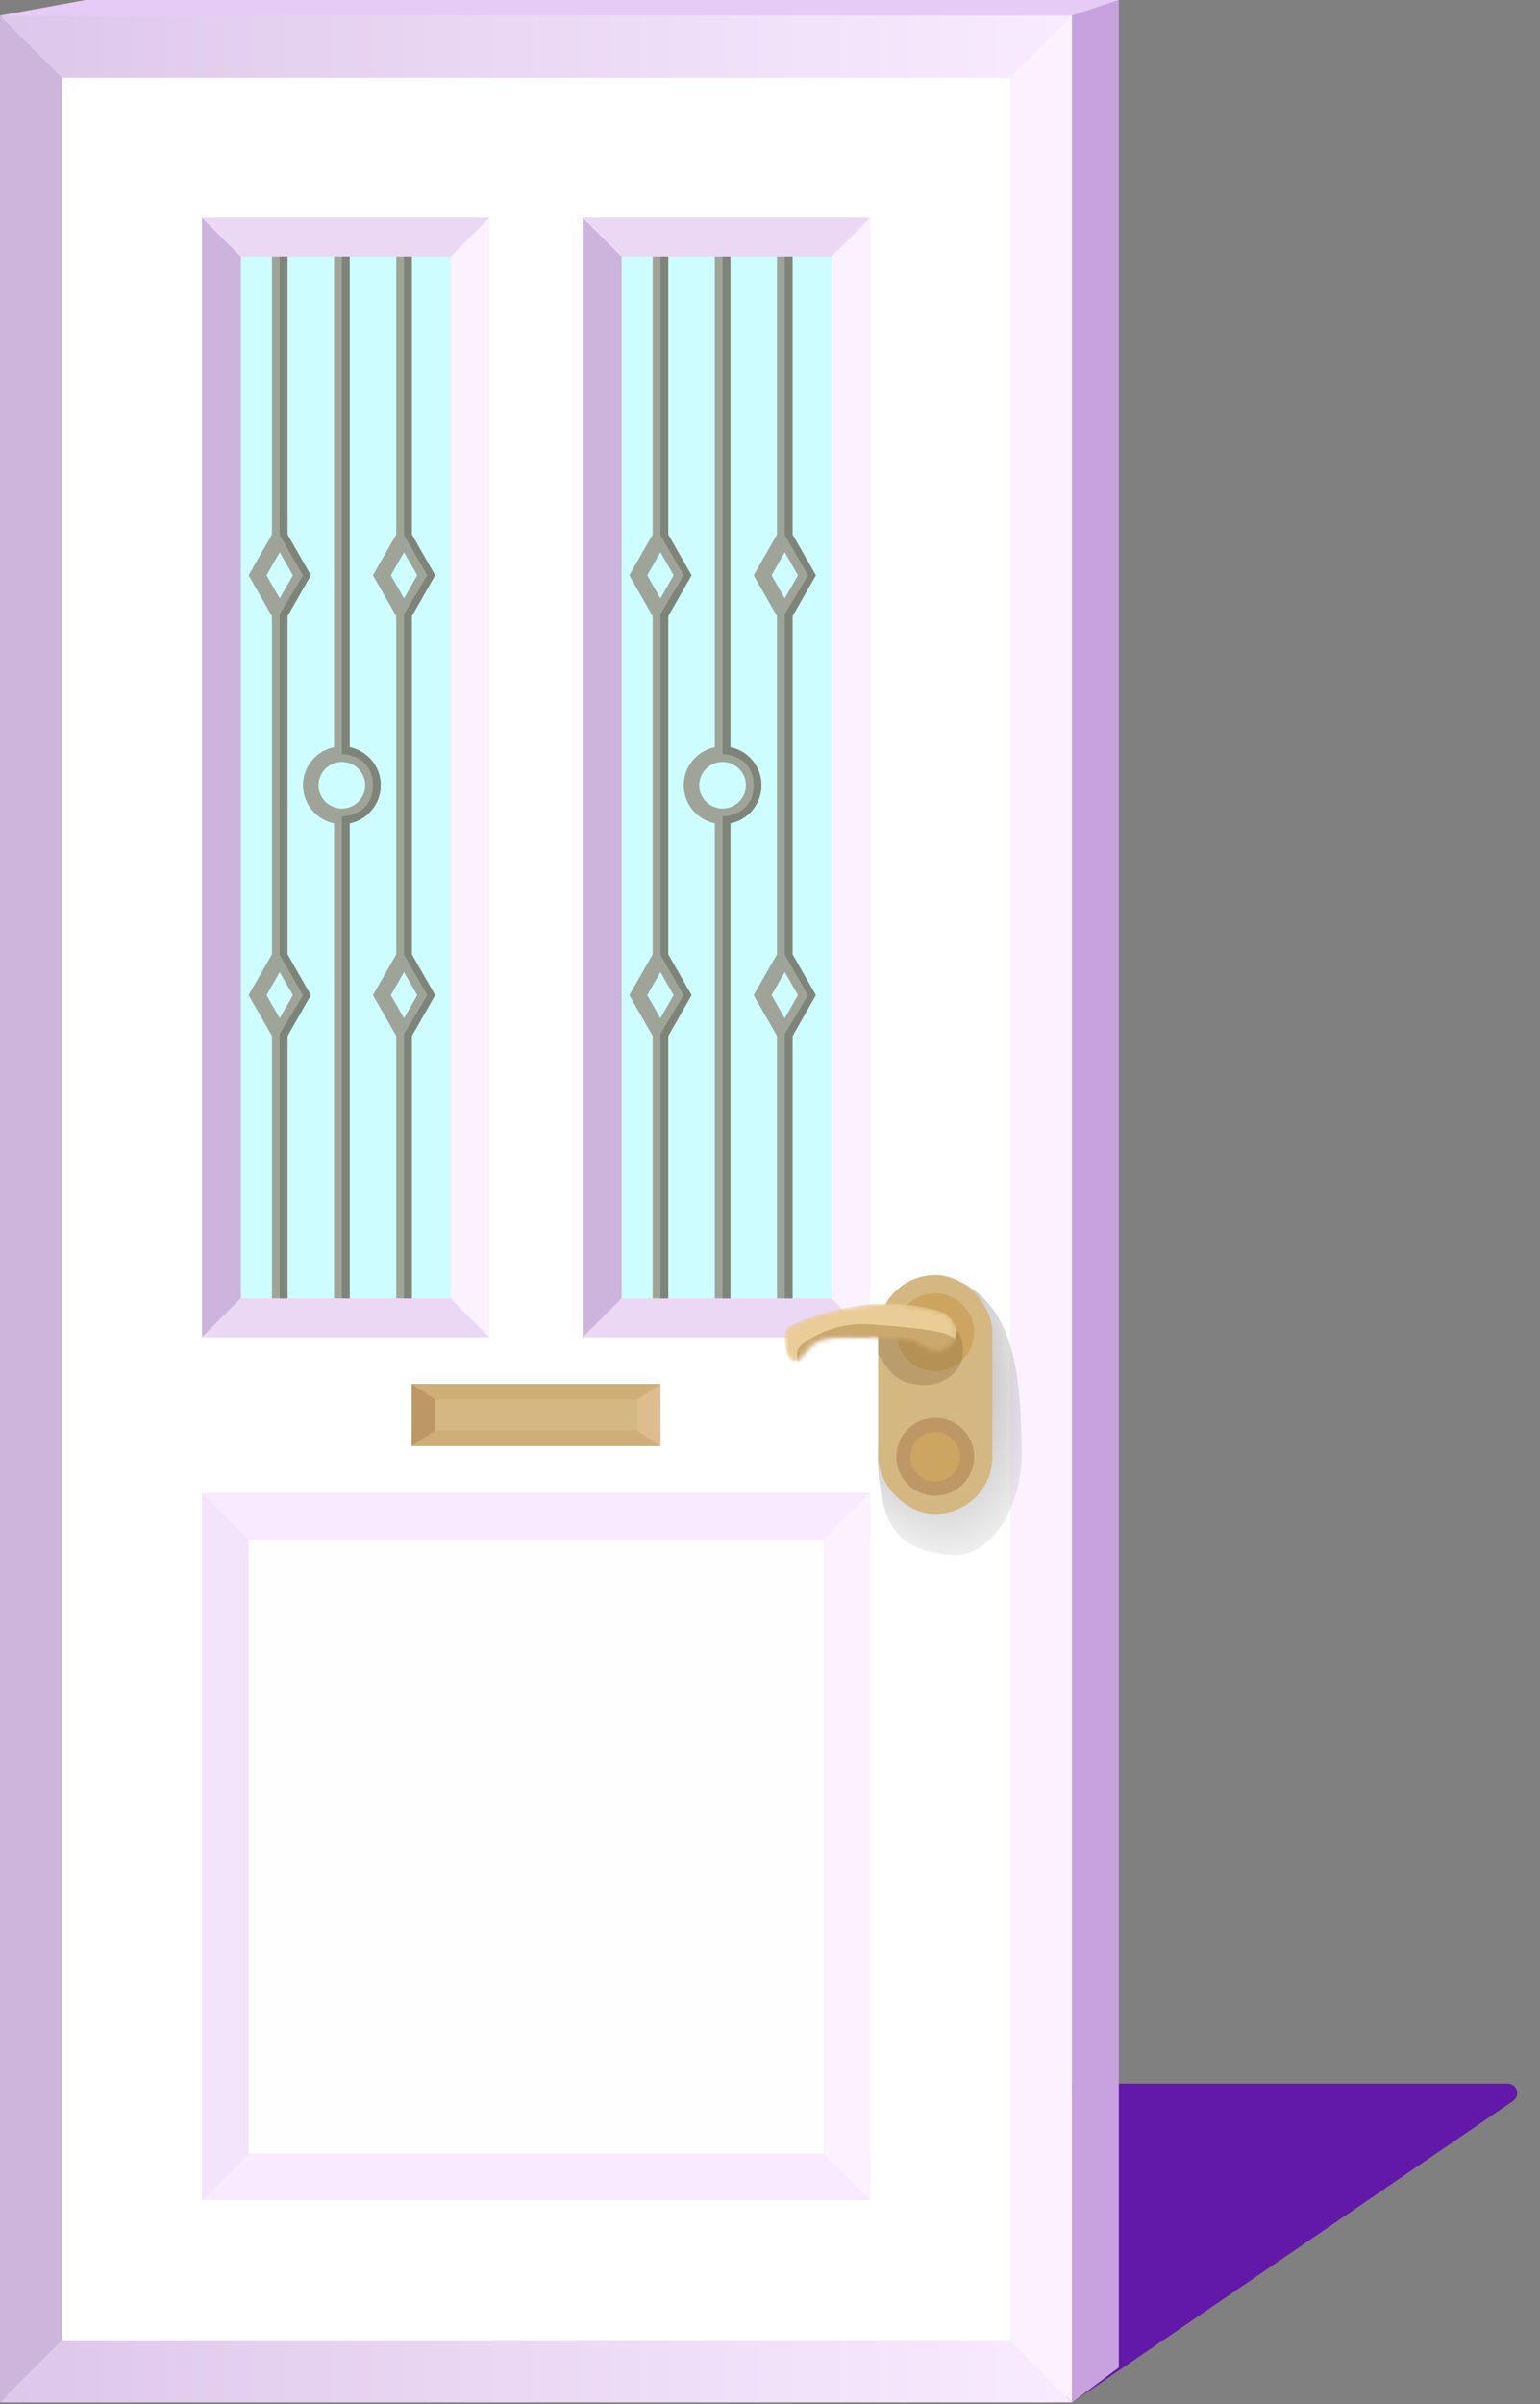 <svg width="325" height="507" viewBox="0 0 325 507" fill="none" xmlns="http://www.w3.org/2000/svg">
<rect x="0" y="0" width="325" height="507" fill="#808080" stroke="none"/>
<path d="M187.152 439.539L10.899 500.338C8.778 501.07 9.285 504.203 11.528 504.228L225.648 506.66C226.058 506.665 226.46 506.543 226.799 506.311L319.318 443.081C320.942 441.971 320.156 439.429 318.189 439.429H187.805C187.583 439.429 187.362 439.466 187.152 439.539Z" fill="#6218A8"/>
<rect x="0.547" y="3.279" width="225.594" height="502.111" fill="white"/>
<path d="M0 3.279H226.278L213.161 16.397H13.118L0 3.279Z" fill="url(#paint0_linear_2863_41057)"/>
<path d="M0 506.667H226.278L213.161 493.549H13.118L0 506.667Z" fill="url(#paint1_linear_2863_41057)"/>
<path d="M0 506.667L-2.20038e-05 3.279L13.118 16.397L13.118 493.549L0 506.667Z" fill="#CDB5DC"/>
<path d="M226.277 506.667L226.277 3.279L213.16 16.397L213.16 493.549L226.277 506.667Z" fill="#FBF1FF"/>
<path d="M226.277 3.279L236.116 0V499.3L226.277 506.667V3.279Z" fill="#C8A2DE"/>
<path d="M18.037 0H236.117L226.278 3.279H0L18.037 0Z" fill="#E6CBF6"/>
<rect x="42.711" y="315.387" width="141.27" height="147.841" rx="4" fill="#FEFEFE"/>
<rect x="122.977" y="45.911" width="60.669" height="236.117" rx="4" fill="#CEFDFF"/>
<path d="M122.977 45.911L131.175 54.109V273.829L122.977 282.027V45.911Z" fill="#CDB4DC"/>
<path d="M175.447 54.109L183.646 45.911V282.027L175.447 273.829V54.109Z" fill="#FBF1FF"/>
<path d="M131.175 54.109L122.977 45.911L183.645 45.911L175.447 54.109L131.175 54.109Z" fill="#EAD8F4"/>
<path d="M175.448 273.83L183.646 282.028L122.978 282.028L131.176 273.83L175.448 273.83Z" fill="#EAD8F4"/>
<g opacity="0.6">
<path fill-rule="evenodd" clip-rule="evenodd" d="M150.853 54.109H154.132V157.574C157.875 158.333 160.691 161.642 160.691 165.608C160.691 169.575 157.875 172.883 154.132 173.643V273.828H150.853V173.643C147.111 172.883 144.294 169.575 144.294 165.608C144.294 161.642 147.111 158.333 150.853 157.574V54.109ZM157.412 165.608C157.412 168.325 155.21 170.527 152.493 170.527C149.776 170.527 147.574 168.325 147.574 165.608C147.574 162.892 149.776 160.689 152.493 160.689C155.21 160.689 157.412 162.892 157.412 165.608Z" fill="#7E6953"/>
<path fill-rule="evenodd" clip-rule="evenodd" d="M137.736 54.109H141.015V112.728L145.934 121.337L141.015 129.945V201.272L145.934 209.88L141.015 218.489V273.828H137.736V218.489L132.816 209.88L137.736 201.272V129.945L132.816 121.337L137.736 112.728V54.109ZM139.375 116.468L136.593 121.337L139.375 126.205L142.157 121.337L139.375 116.468ZM136.593 209.88L139.375 205.012L142.157 209.88L139.375 214.748L136.593 209.88Z" fill="#7E6953"/>
<path fill-rule="evenodd" clip-rule="evenodd" d="M163.971 54.109H167.25V112.728L172.169 121.337L167.25 129.945V201.272L172.169 209.88L167.25 218.489V273.828H163.971V218.489L159.052 209.88L163.971 201.272V129.945L159.052 121.337L163.971 112.728V54.109ZM165.61 116.468L162.829 121.337L165.61 126.205L168.392 121.337L165.61 116.468ZM162.829 209.88L165.61 205.012L168.392 209.88L165.61 214.748L162.829 209.88Z" fill="#7E6953"/>
<path d="M152.493 54.109V159.05C154.679 159.05 159.051 160.361 159.051 165.608C159.051 170.855 154.679 172.167 152.493 172.167V273.828H154.132V173.643C157.874 172.883 160.691 169.575 160.691 165.608C160.691 161.642 157.874 158.333 154.132 157.574V54.109H152.493Z" fill="#49331D"/>
<path d="M139.375 54.109V112.827L144.294 121.337L139.375 129.535V201.361L144.294 209.88L139.375 218.079V273.828H141.015V218.489L145.934 209.88L141.015 201.272V129.945L145.934 121.337L141.015 112.728V54.109H139.375Z" fill="#49331D"/>
<path d="M165.61 54.109V112.827L170.529 121.337L165.61 129.535V201.361L170.529 209.88L165.61 218.079V273.828H167.25V218.489L172.169 209.88L167.25 201.272V129.945L172.169 121.337L167.25 112.728V54.109H165.61Z" fill="#49331D"/>
</g>
<rect x="42.633" y="45.911" width="60.669" height="236.117" rx="4" fill="#CEFDFF"/>
<path d="M42.633 45.911L50.831 54.109V273.829L42.633 282.027V45.911Z" fill="#CDB4DC"/>
<path d="M95.102 54.109L103.3 45.911V282.027L95.102 273.829V54.109Z" fill="#FBF1FF"/>
<path d="M50.831 54.109L42.633 45.911L103.302 45.911L95.103 54.109L50.831 54.109Z" fill="#EAD8F4"/>
<path d="M95.1 273.83L103.299 282.028L42.63 282.028L50.828 273.83L95.1 273.83Z" fill="#EAD8F4"/>
<g opacity="0.6">
<path fill-rule="evenodd" clip-rule="evenodd" d="M70.505 54.109H73.785V157.574C77.527 158.333 80.344 161.642 80.344 165.608C80.344 169.575 77.527 172.883 73.785 173.643V273.828H70.505V173.643C66.763 172.883 63.947 169.575 63.947 165.608C63.947 161.642 66.763 158.333 70.505 157.574V54.109ZM77.064 165.608C77.064 168.325 74.862 170.527 72.145 170.527C69.428 170.527 67.226 168.325 67.226 165.608C67.226 162.892 69.428 160.689 72.145 160.689C74.862 160.689 77.064 162.892 77.064 165.608Z" fill="#7E6953"/>
<path fill-rule="evenodd" clip-rule="evenodd" d="M57.388 54.109H60.667V112.728L65.586 121.337L60.667 129.945V201.272L65.586 209.88L60.667 218.489V273.828H57.388V218.489L52.469 209.88L57.388 201.272V129.945L52.469 121.337L57.388 112.728V54.109ZM59.028 116.468L56.246 121.337L59.028 126.205L61.809 121.337L59.028 116.468ZM56.246 209.88L59.028 205.012L61.809 209.88L59.028 214.748L56.246 209.88Z" fill="#7E6953"/>
<path fill-rule="evenodd" clip-rule="evenodd" d="M83.623 54.109H86.902V112.728L91.822 121.337L86.902 129.945V201.272L91.822 209.88L86.902 218.489V273.828H83.623V218.489L78.704 209.88L83.623 201.272V129.945L78.704 121.337L83.623 112.728V54.109ZM85.263 116.468L82.481 121.337L85.263 126.205L88.044 121.337L85.263 116.468ZM82.481 209.88L85.263 205.012L88.044 209.88L85.263 214.748L82.481 209.88Z" fill="#7E6953"/>
<path d="M72.147 54.109V159.05C74.333 159.05 78.706 160.361 78.706 165.608C78.706 170.855 74.333 172.167 72.147 172.167V273.828H73.787V173.643C77.529 172.883 80.345 169.575 80.345 165.608C80.345 161.642 77.529 158.333 73.787 157.574V54.109H72.147Z" fill="#49331D"/>
<path d="M59.029 54.109V112.827L63.948 121.337L59.029 129.535V201.361L63.948 209.88L59.029 218.079V273.828H60.669V218.489L65.588 209.88L60.669 201.272V129.945L65.588 121.337L60.669 112.728V54.109H59.029Z" fill="#49331D"/>
<path d="M85.264 54.109V112.827L90.184 121.337L85.264 129.535V201.361L90.184 209.88L85.264 218.079V273.828H86.904V218.489L91.823 209.88L86.904 201.272V129.945L91.823 121.337L86.904 112.728V54.109H85.264Z" fill="#49331D"/>
</g>
<path d="M200.863 327.938C209.389 328.594 215.881 317.28 215.62 305.802C215.313 292.286 215.163 272.634 198.403 268.909C193.757 277.654 184.63 297.932 185.285 309.082C186.105 323.019 190.205 327.118 200.863 327.938Z" fill="url(#paint2_radial_2863_41057)" fill-opacity="0.5"/>
<rect x="185.322" y="268.909" width="24.093" height="50.375" rx="12.046" fill="#D5B781"/>
<circle cx="197.368" cy="307.239" r="6.713" fill="#CCA661" stroke="#BD9865" stroke-width="3"/>
<circle cx="197.368" cy="280.955" r="8.213" fill="#CCA661"/>
<path d="M185.322 281.503C188.425 281.777 194.686 282.324 194.905 282.324C197.004 281.594 201.366 280.244 202.023 280.682C202.844 281.229 204.487 286.431 201.475 289.443C198.464 292.454 194.905 292.454 191.619 291.633C188.334 290.812 186.417 287.252 185.322 285.61V281.503Z" fill="#7D6037" fill-opacity="0.3"/>
<mask id="mask0_2863_41057" style="mask-type:alpha" maskUnits="userSpaceOnUse" x="165" y="274" width="37" height="14">
<path d="M199.925 284.281C202.936 282.091 202.389 279.353 199.377 276.889C183.772 271.414 167.345 279.079 166.25 279.901C165.155 280.722 165.429 286.471 167.345 287.019C169.261 287.567 169.535 284.281 173.368 282.639C177.201 280.996 191.985 282.639 192.533 282.639C193.08 282.639 196.913 286.471 199.925 284.281Z" fill="#EACC97"/>
</mask>
<g mask="url(#mask0_2863_41057)">
<path d="M199.925 284.281C202.936 282.091 202.389 279.353 199.377 276.889C183.772 271.414 167.345 279.079 166.25 279.901C165.155 280.722 165.429 286.471 167.345 287.019C169.261 287.567 169.535 284.281 173.368 282.639C177.201 280.996 191.985 282.639 192.533 282.639C193.08 282.639 196.913 286.471 199.925 284.281Z" fill="#EACC97"/>
<path d="M169.444 283.419C167.527 284.788 168.349 286.704 168.349 287.252C169.809 286.704 173.441 285.281 176.288 283.967C179.848 282.324 185.049 283.693 192.715 285.609C200.381 287.526 199.833 285.609 201.202 284.788C202.571 283.967 202.297 282.871 200.655 281.776C199.012 280.681 191.894 279.86 183.954 279.312C176.015 278.765 171.36 282.05 169.444 283.419Z" fill="#CBA86D"/>
</g>
<rect x="86.902" y="291.867" width="52.47" height="13.118" fill="#D5B781"/>
<rect x="86.902" y="295.145" width="3.279" height="52.47" transform="rotate(-90 86.902 295.145)" fill="#D0AE77"/>
<rect x="86.902" y="304.983" width="3.279" height="52.47" transform="rotate(-90 86.902 304.983)" fill="#D0AE77"/>
<path d="M86.902 291.867L91.821 295.146V301.705L86.902 304.984V291.867Z" fill="#BD9865"/>
<path d="M139.373 291.867L134.454 295.146V301.705L139.373 304.984V291.867Z" fill="#DDBC8F"/>
<rect x="42.633" y="324.661" width="9.838" height="141.014" transform="rotate(-90 42.633 324.661)" fill="#F9EAFF"/>
<rect x="42.633" y="464.035" width="9.838" height="141.014" transform="rotate(-90 42.633 464.035)" fill="#F9EAFF"/>
<path d="M42.633 314.822L52.471 324.66V454.197L42.633 464.035V314.822Z" fill="#F3E4FC"/>
<path d="M183.645 314.822L173.806 324.66V454.197L183.645 464.035V314.822Z" fill="#FBF1FF"/>
<defs>
<linearGradient id="paint0_linear_2863_41057" x1="0" y1="9.838" x2="226.278" y2="9.838" gradientUnits="userSpaceOnUse">
<stop stop-color="#DDC7EA"/>
<stop offset="1" stop-color="#F9EBFF"/>
</linearGradient>
<linearGradient id="paint1_linear_2863_41057" x1="0" y1="500.108" x2="226.278" y2="500.108" gradientUnits="userSpaceOnUse">
<stop stop-color="#DDC7EA"/>
<stop offset="1" stop-color="#F9EBFF"/>
</linearGradient>
<radialGradient id="paint2_radial_2863_41057" cx="0" cy="0" r="1" gradientUnits="userSpaceOnUse" gradientTransform="translate(189.385 278.747) rotate(72.15) scale(50.817 26.138)">
<stop offset="0.045" stop-color="#1D1D1D"/>
<stop offset="1" stop-color="#DEDEDE"/>
</radialGradient>
</defs>
</svg>
